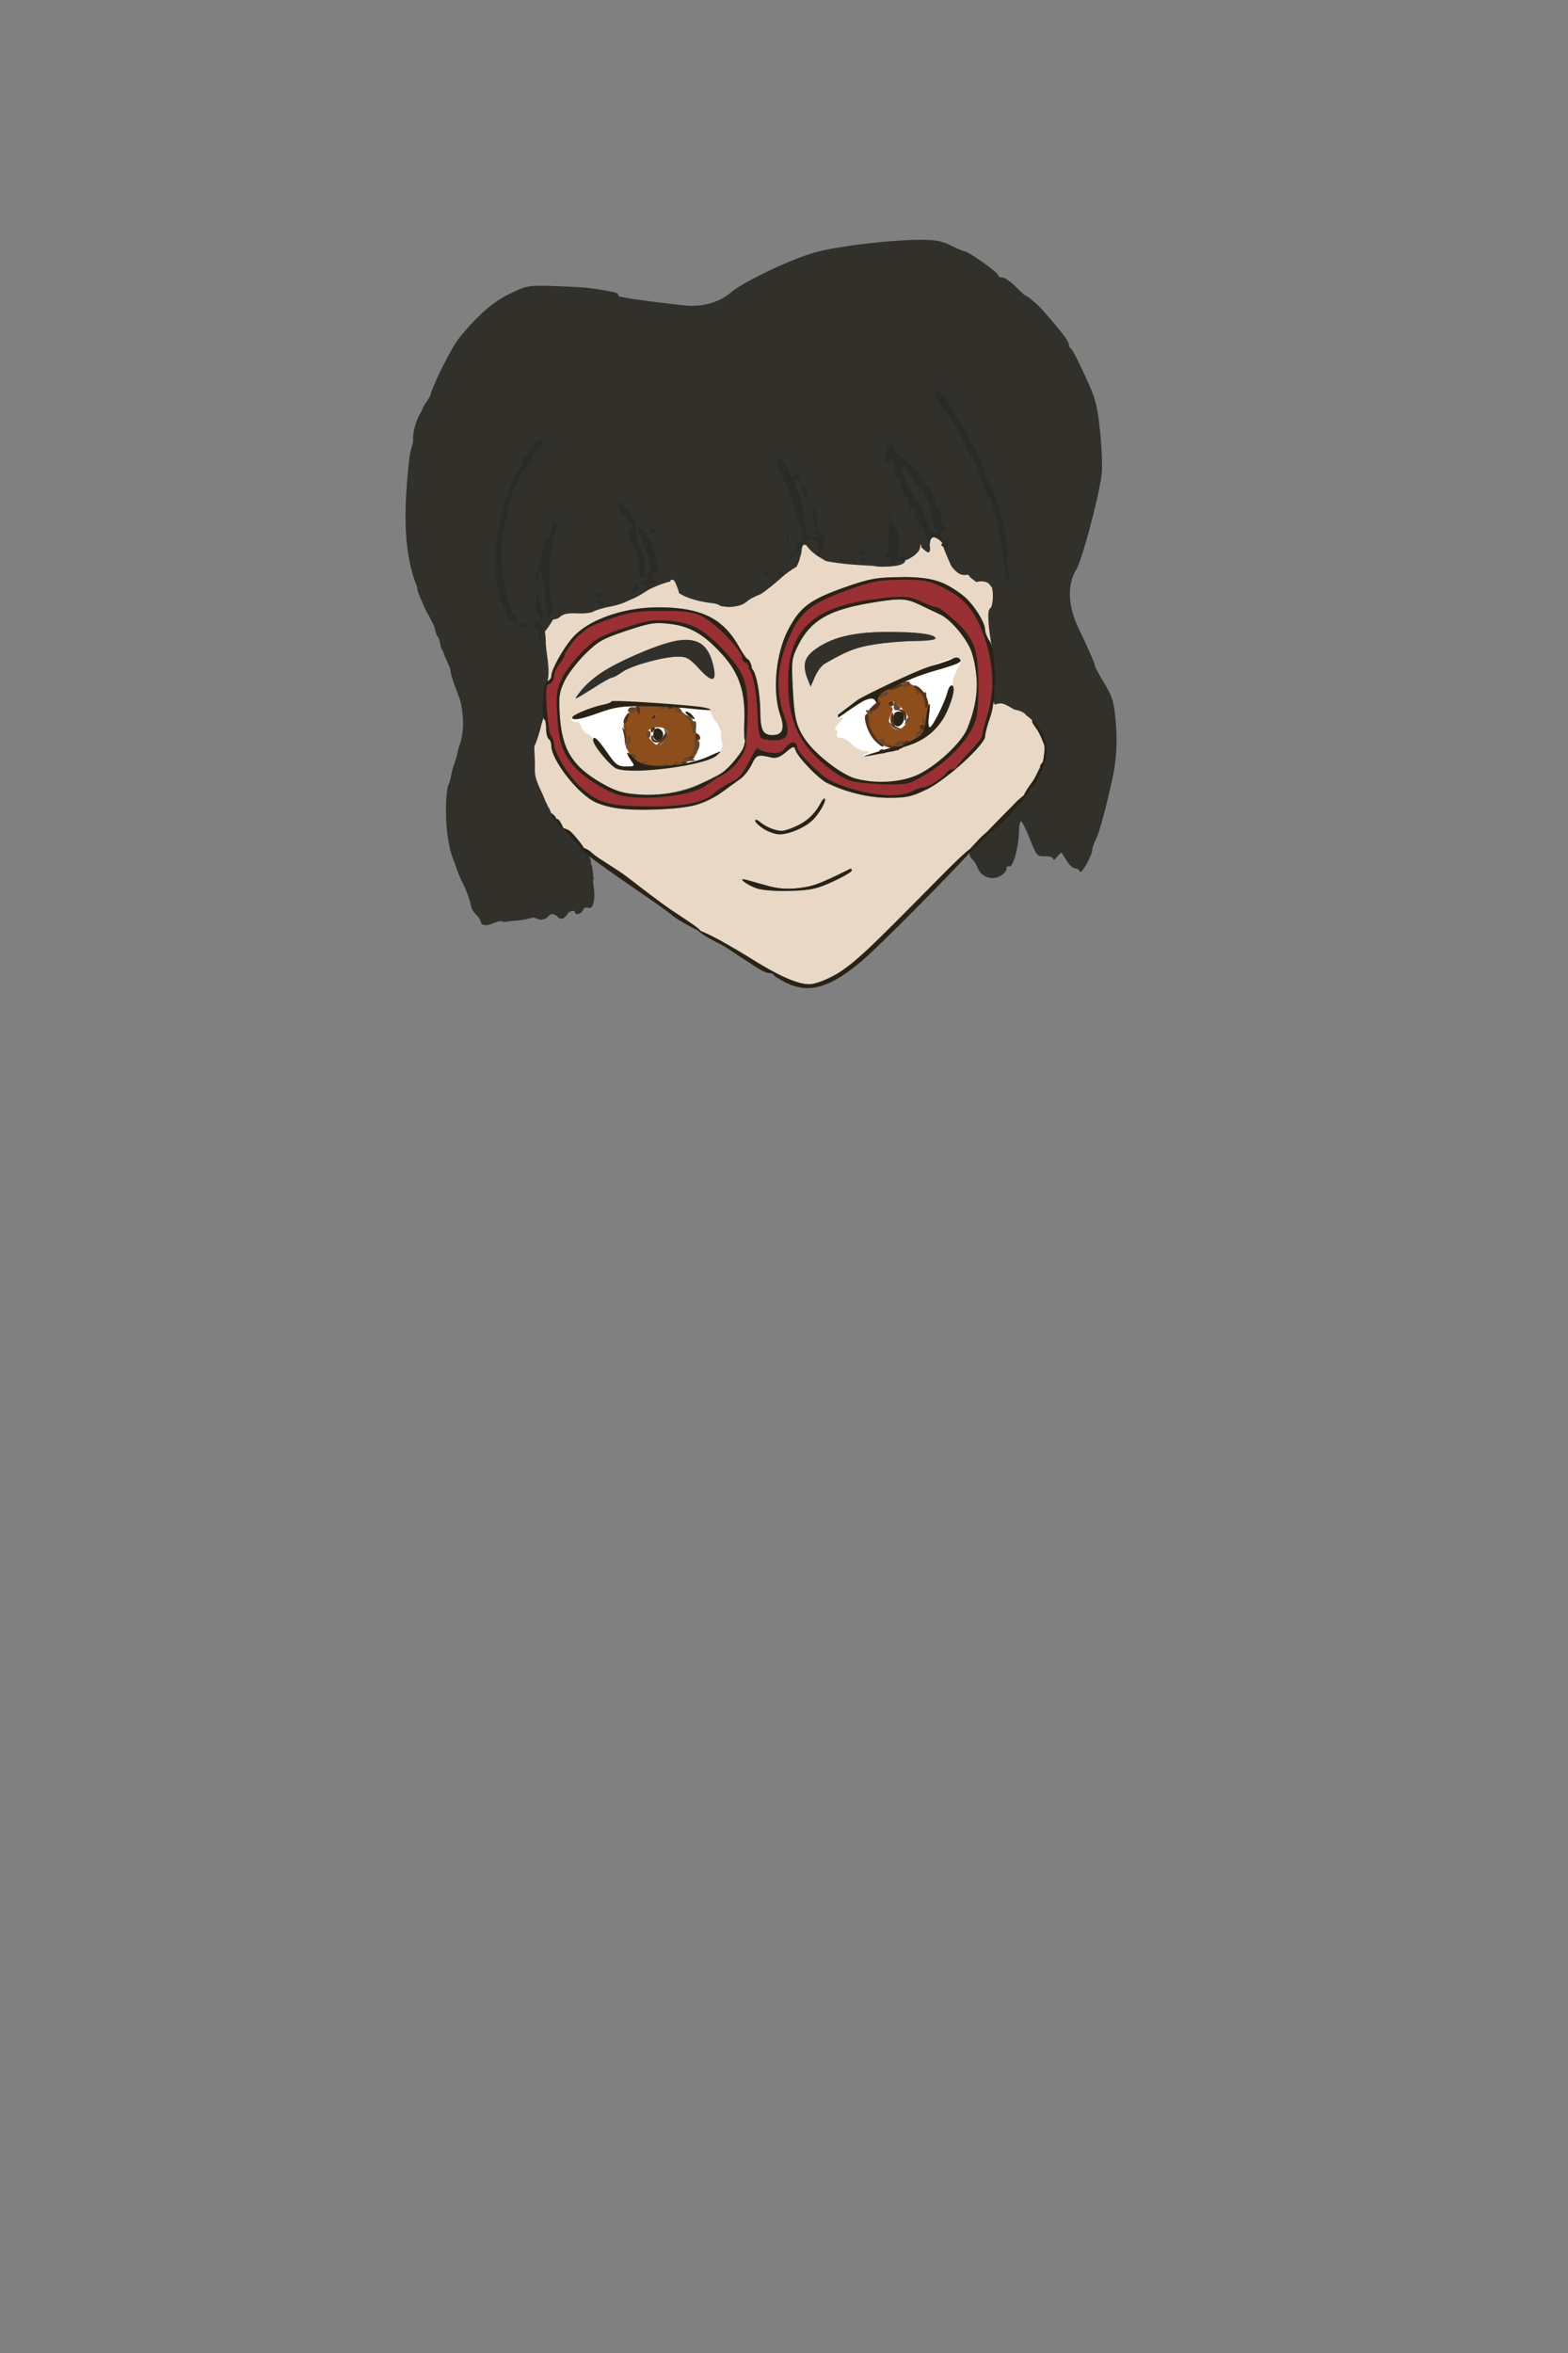 <?xml version="1.0" encoding="UTF-8" standalone="no"?>
<!-- Created with Inkscape (http://www.inkscape.org/) -->

<svg
   version="1.1"
   id="svg59"
   width="192"
   height="288"
   viewBox="0 0 192 288"
   xmlns="http://www.w3.org/2000/svg"
   xmlns:svg="http://www.w3.org/2000/svg">
  <rect x="0" y="0" width="192" height="288" fill="#808080" stroke="none"/>
  <defs
     id="defs63" />
  <g
     id="g65">
    <g
       id="g177"
       transform="translate(5.427,3.891)">
      <path
         id="whites"
         style="fill:#ffffff;stroke:#1bff54;stroke-opacity:0"
         d="m 103.644,92.167 c 0.6,0.666 2.882,0.586 4.224,0.398 5.106,-1.792 7.877,-2.822 9.066,-7.12 1.116,-3.848 2.035,-4.443 0.575,-5.351 -3.585,0.968 -9.2,3.42 -11.985,5.042 -2.397,1.844 -3.271,1.98 -3.383,3.029 -1.05,2.042 -0.288,3.803 1.504,4.002 z M 69.789,89.204 c 3.18,2.699 3.53,4.332 6.722,5.351 4.755,-0.19 8.826,-0.011 12.737,-2.477 0.397,-2.277 -1.899,-6.624 -4.909,-5.971 -7.289,-1.036 -10.206,-0.501 -14.02,1.061 -1.062,0.73 -0.662,1.116 -0.531,2.034 z"
         transform="translate(-5.427,-3.891)" />
      <path
         style="display:inline;fill:#e9d8c5;stroke-width:0.32"
         d="m 91.556,116.133 c -0.948,-0.332 -2.526,-0.796 -3.155,-1.282 -0.63,-0.487 -1.726,-1.119 -2.436,-1.489 -0.71,-0.37 -1.935,-1.463 -3.073,-2.092 -1.137,-0.629 -2.181,-1.073 -2.32,-0.988 -0.139,0.086 -0.252,0.019 -0.252,-0.147 0,-0.167 -0.9,-0.887 -2,-1.602 -5.022,-3.261 -15.651,-10.097 -17.017,-12.236 -1.156,-1.811 -1.64,-5.417 -1.628,-6.411 0.005,-0.389 0.002,-1.749 0.222,-2.493 l 1.177,-3.963 1.504,3.73 c 1.35,3.349 2.852,6.204 5.213,7.267 1.253,0.564 2.174,0.677 5.809,0.715 5.036,0.052 7.097,-0.402 9.36,-2.06 0.812,-0.595 1.833,-1.331 2.268,-1.635 0.435,-0.304 1.057,-1.096 1.382,-1.76 0.588,-1.204 0.743,-1.261 2.374,-0.871 0.61,0.146 1.081,-0.02 1.816,-0.638 0.897,-0.755 1.01,-0.78 1.177,-0.267 0.289,0.887 2.799,3.504 3.863,4.028 2.346,1.155 5.116,1.82 7.58,1.82 2.184,0 2.794,-0.136 4.652,-1.04 2.337,-1.137 7.128,-5.47 7.128,-6.447 0,-0.304 0.233,-1.264 0.517,-2.133 0.442,-1.352 0.223,-2.692 1.308,-2.738 0.993,-0.042 4.136,1.876 3.848,2.342 1.142,0.623 3.167,2.631 3.293,4.255 6.4e-4,0.754 -1.564,2.36 -1.823,2.981 -0.671,1.606 -3.13,3.883 -4.444,4.736 -0.616,0.4 -1.689,2.342 -3.246,3.32 -1.54,0.967 -3.342,3.022 -4.38,3.995 -1.038,0.973 -4.062,3.948 -6.72,6.611 -3.689,3.696 -5.287,5.067 -6.753,5.794 -2.641,1.309 -3.262,1.392 -5.244,0.697 z m 5.036,-12.134 c 1.258,-0.58 2.288,-1.189 2.288,-1.354 0,-0.165 -0.108,-0.246 -0.24,-0.18 -3.718,1.847 -4.552,2.157 -6.319,2.346 -1.905,0.204 -2.463,0.115 -6.321,-1.011 -0.308,-0.09 -0.182,-0.087 -0.182,0.091 0,0.693 2.626,1.364 5.574,1.263 2.494,-0.086 3.241,-0.251 5.2,-1.154 z m -3.915,-6.559 c 1.128,-0.562 1.568,-1.231 2.083,-2.147 0.402,-0.716 0.909,-1.331 0.818,-1.423 -0.091,-0.091 -0.34,0.17 -0.552,0.581 -0.597,1.157 -1.642,2.186 -2.701,2.663 -1.939,0.872 -2.487,1.073 -3.966,0.246 -1.644,-0.919 -1.738,-0.936 -0.176,0.065 1.376,0.881 2.548,0.985 4.494,0.015 z M 70.846,93.137 c -1.556,-0.372 -4.454,-2.159 -5.581,-3.443 -1.456,-1.659 -1.96,-3.081 -2.148,-6.064 -0.143,-2.277 -0.069,-2.807 0.579,-4.16 0.409,-0.853 1.548,-2.343 2.531,-3.312 1.588,-1.565 2.15,-1.882 5.031,-2.845 2.874,-0.96 3.471,-1.057 5.254,-0.856 2.537,0.287 4.257,1.277 6.475,3.728 2.461,2.719 3.81,6.042 3.136,10.958 -0.258,1.885 -1.893,2.989 -4.983,4.515 -3.304,1.632 -7.265,2.201 -10.294,1.477 z m 8.686,-3.724 c 2.122,-0.672 3.257,-1.162 3.248,-1.301 0.27,-0.762 0.394,-0.853 0.105,-1.333 0,-0.362 -0.061,-0.533 -0.004,-0.699 0.007,-0.441 -0.062,-0.617 -0.32,-1.089 0,-0.268 -0.521,-0.655 -0.72,-1.159 -0.136,-0.344 -0.103,-0.18 -0.16,-0.458 -0.061,-0.297 -0.515,-0.256 -0.723,-0.435 -0.222,-0.192 -8.615,-0.544 -10.626,-0.824 -0.79,-0.11 -1.77,0.561 -2.65,0.847 -0.88,0.285 -1.873,0.575 -2.095,0.616 -1.25,0.23 -1.461,0.899 -0.207,0.907 0.448,0.388 0.283,0.771 0.606,0.932 0.386,0.445 -0.02,0.292 0.388,0.449 0.279,0.107 0.88,0.461 0.88,0.826 0,0.695 0.214,0.543 1.899,2.353 l 1.083,1.095 3.453,0.065 c 3.092,0.058 4.26,-0.288 5.844,-0.79 z M 67.239,80.32 c 1.089,-0.704 2.116,-1.28 2.281,-1.28 0.166,0 0.729,-0.305 1.253,-0.678 1.117,-0.795 5.006,-1.869 6.798,-1.877 1.085,-0.005 1.435,0.195 2.636,1.503 1.589,1.73 2.164,1.609 1.719,-0.364 C 81.315,74.916 79.747,73.961 76.96,74.601 c -2.167,0.497 -7.374,2.81 -9.018,4.005 -1.262,0.918 -2.793,2.735 -2.407,2.735 0.098,0 0.615,-0.317 1.704,-1.021 z M 99.317,91.398 c -1.684,-0.456 -4.887,-2.933 -6.118,-4.732 -1.151,-1.681 -1.387,-2.699 -1.576,-6.778 -0.135,-2.926 -0.085,-3.272 0.7,-4.824 1.521,-3.007 3.721,-4.295 8.798,-5.153 3.658,-0.618 4.396,-0.591 6.08,0.226 0.792,0.384 1.928,0.925 2.524,1.201 1.337,0.619 3.414,3.165 3.882,4.757 1.399,4.757 0.602,9.356 -2.792,12.558 -3.282,3.097 -7.35,3.869 -11.498,2.746 z m 3.833,-3.444 c 3.982,-0.802 5.642,-2.117 7.021,-4.848 1.376,-1.53 0.754,-3.007 1.217,-4.182 0.337,-0.74 0.328,-0.755 0.613,-1.257 0.282,-0.497 0.249,-0.619 -0.301,-0.959 -0.593,-0.367 -4.718,1.59 -8.338,3.449 -2.581,1.325 -7.472,4.35 -5.929,3.851 0.563,-0.182 0.548,-0.114 -0.136,0.613 -0.423,0.45 -0.604,0.818 -0.403,0.818 0.201,0 0.283,0.216 0.182,0.48 -0.125,0.325 0.016,0.48 0.434,0.48 0.34,0 0.957,0.36 1.37,0.8 0.413,0.44 1.122,0.81 1.576,0.822 0.748,0.02 0.765,0.048 0.184,0.298 -0.571,0.245 -0.546,0.277 0.224,0.298 0.475,0.012 1.352,-0.475 2.285,-0.663 z M 95.557,77.349 c 2.744,-1.578 3.787,-1.984 6.043,-2.355 1.408,-0.231 3.676,-0.424 5.04,-0.427 1.364,-0.004 2.48,-0.144 2.48,-0.312 0,-0.521 -2.245,-0.815 -6.08,-0.796 -4.11,0.02 -6.778,0.702 -8.807,2.249 -1.208,0.921 -1.414,1.892 -0.756,3.552 L 93.834,80.16 94.357,78.949 c 0.288,-0.666 0.828,-1.386 1.2,-1.6 z M 88.064,85.696 c -0.219,-0.219 -0.384,-1.268 -0.384,-2.443 0,-2.487 -0.955,-5.694 -1.753,-6.373 -0.104,-0.088 -0.458,-0.922 -0.941,-1.755 -1.83,-3.151 -4.218,-4.445 -8.6,-4.659 -3.456,-0.169 -6.014,0.333 -9.12,1.788 -2.236,1.048 -4.143,4.042 -4.988,6.819 -0.162,0.534 -1.309,1.15 -1.284,-2.113 0.011,-1.408 0.006,-3.111 -0.103,-3.771 -0.188,-1.139 0.212,-1.487 1.031,-1.487 0.475,0 1.223,-0.308 1.608,-0.516 0.384,-0.208 1.775,-0.019 3.035,-0.357 2.713,-0.728 3.822,-0.551 4.653,-1.47 0.329,-0.364 1.425,-0.857 2.085,-1.194 1.54,-0.763 0.634,-0.283 2.227,-0.977 0.471,0 1.912,-1.393 2.107,0.723 0.112,1.218 8.081,1.533 8.321,1.231 1.282,-1.609 6.143,-4.335 6.143,-5.381 0,-0.416 0.58,-1.065 0.729,-1.065 0.37,0 2.235,0.621 2.235,1.042 0,0.449 1.608,1.126 5.746,1.313 3.429,0.154 3.25,0.159 5.245,-1.049 0.848,-0.513 0.65,-1.757 1.143,-1.509 0.497,0.162 0.871,0.323 0.822,-0.102 0,-1.339 2.293,-0.541 2.701,1.147 0.24,0.994 0.32,1.495 0.584,1.633 1.744,0.91 3.523,2.016 4.081,2.016 0.536,0 0.774,0.856 0.774,1.734 0,0.594 0.404,1.55 0.169,1.745 -0.322,0.267 0.013,1.643 0.2,3.027 0.263,1.937 -1.211,1.64 -1.538,0.082 -0.57,-2.721 -2.136,-4.788 -5.161,-6.178 -1.297,-0.596 -1.994,-0.696 -4.814,-0.68 -2.928,0.017 -3.808,-0.019 -6.457,0.891 -4.772,1.638 -5.995,2.523 -7.496,5.425 -1.511,2.922 -1.932,7.521 -0.952,10.398 0.408,1.197 0.627,1.755 0.315,2.131 C 89.955,86.332 88.593,86.225 88.064,85.696 Z"
         id="skin" />
      <path
         style="display:inline;fill:#9a3034;stroke-width:0.32"
         d="M 70.72,94.736 C 68.552,94.451 66.962,93.904 65.481,92.536 64.199,91.352 62.262,88.08 62.262,87.145 c 0,-0.339 -0.026,-0.631 -0.211,-0.817 -0.186,-0.186 -0.705,-1.727 -0.79,-3.23 -0.123,-2.181 -0.032,-2.865 0.36,-3.258 0.271,-0.271 0.526,-0.645 0.526,-0.901 0,-0.257 0.715,-1.566 1.463,-2.797 1.555,-2.56 2.854,-3.546 6.217,-4.662 3.011,-0.999 8.803,-1.095 10.694,-0.159 1.789,0.886 4.918,4.386 4.918,5.35 0,0.209 0.477,0.456 0.753,0.561 0.571,0.57 0.661,1.612 0.807,2.274 0.374,0.734 0.499,1.968 0.544,3.898 0.073,3.121 -0.017,3.109 1.822,3.117 1.751,0.007 1.795,-0.594 0.95,-2.854 -1.337,-3.573 -0.203,-8.803 2.271,-12.047 2.191,-2.872 11.985,-5.896 15.196,-4.554 1.94,0.458 3.817,1.478 5.126,2.727 1.824,2.399 2.995,6.216 3.275,8.955 0.176,2.016 -0.08,2.807 -0.689,4.792 -0.402,1.31 -0.701,2.497 -0.666,2.638 0.035,0.141 -0.622,0.98 -1.462,1.864 -0.839,0.884 -1.574,1.74 -1.632,1.903 -0.059,0.163 -0.304,0.296 -0.544,0.296 -0.241,0 -0.553,0.18 -0.693,0.4 -0.422,0.66 -2.269,1.961 -2.883,1.964 -0.315,9.6e-4 -0.791,0.233 -1.295,0.496 -2.905,1.515 -10.38,-0.147 -12.981,-3.577 -0.658,-0.867 -1.383,-1.751 -1.383,-1.98 0,-0.755 -0.364,-0.601 -1.116,0.202 -0.616,0.657 -1.156,0.62 -2.135,0.461 -0.647,-0.105 -1.23,-0.349 -1.294,-0.541 -0.064,-0.193 -0.425,0.276 -0.803,1.042 -0.852,1.729 -1.504,2.627 -2.126,2.927 -0.988,0.476 -1.772,1.242 -2.347,1.762 -1.459,1.32 -7.162,1.897 -11.413,1.34 z m 7.661,-1.659 c 2.039,-0.528 3.362,-0.988 3.003,-1.346 0.86,-0.25 1.269,-0.708 1.997,-1.254 0.466,-0.418 1.117,-1.02 1.394,-1.333 1.412,-1.592 1.213,-3.963 1.111,-7.325 C 85.658,80.183 84.894,77.714 83.978,76.851 83.504,76.393 80.985,73.761 79.783,73.144 c -0.76,-0.39 -2.111,-0.846 -3.411,-0.94 -1.879,-0.135 -2.636,-0.145 -5.355,0.763 -3.83,1.279 -5.796,3.115 -7.287,6.057 -0.796,1.571 -0.822,2.141 -0.806,4.015 0.024,2.793 0.446,5.122 1.897,6.817 1.194,1.395 4.139,3.106 5.775,3.497 1.769,0.422 5.788,0.241 7.786,-0.277 z M 107.068,90.982 c 1.782,-0.798 4.255,-2.579 5.359,-4.129 0.891,-1.252 1.845,-4.895 1.845,-6.152 0,-1.331 -0.525,-5.284 -0.995,-6.178 -1.076,-2.047 -2.746,-3.353 -5.689,-4.543 -1.578,-0.638 -2.005,-0.735 -3.975,-0.575 -4.992,0.404 -9.611,1.809 -11.522,5.756 -0.521,1.076 -0.793,2.047 -0.82,4.163 -0.06,4.667 1.076,7.54 4.25,10.223 2.403,2.03 3.536,2.364 7.447,2.436 2.144,0.039 2.724,-0.384 4.101,-1 z"
         id="glasses" />
      <path
         style="display:inline;fill:#8d4e1c;stroke-width:0.32"
         d="m 73.399,89.952 c -1.037,-0.297 -1.677,-1.509 -2.115,-2.241 -0.262,-0.438 0.104,-1.22 -0.048,-1.441 -0.266,-0.384 -0.346,-1.241 -0.282,-1.641 0.06,-0.378 0.433,-0.694 0.325,-0.87 -0.178,-0.288 0.517,-0.126 0.559,-0.771 0.017,-0.266 0.687,-0.312 0.687,-0.488 0,-0.491 3.765,-0.266 4.771,0.254 1.287,0.666 2.382,1.683 2.613,3.52 0.2,1.588 0.216,2.154 -0.783,2.865 -1.031,0.734 -4.335,1.21 -5.726,0.812 z m 2.559,-3.186 C 76.691,85.956 76.309,85.12 75.205,85.12 c -1.321,0 -1.744,0.69 -0.947,1.546 0.789,0.847 1.012,0.86 1.7,0.1 z M 74.88,83.84 c 0,-0.176 -0.064,-0.32 -0.141,-0.32 -0.078,0 -0.23,0.144 -0.339,0.32 -0.109,0.176 -0.045,0.32 0.141,0.32 0.186,0 0.339,-0.144 0.339,-0.32 z m 29.166,3.871 c -0.221,-0.204 -1.027,-0.255 -1.287,-0.308 -1.292,-0.267 -2.948,-3.521 -1.825,-4.122 0.374,-0.2 1.03,-0.578 1.03,-1.04 0,-0.488 -0.092,-1.282 0.205,-1.282 0.264,0 0.526,-0.266 0.526,-0.423 0,-0.157 0.576,-0.395 1,-0.502 0.424,-0.106 1.21,-0.405 1.481,-0.509 0.729,-0.28 3.136,2.021 3.126,3.09 -0.005,0.478 0.006,2.135 -0.299,2.813 -0.444,0.987 -1.018,1.302 -2.238,1.765 -1.163,0.441 -1.412,0.8 -1.719,0.517 z m 1.37,-2.884 c 0.415,-0.459 0.474,-0.761 0.234,-1.2 C 105.259,82.913 104.11,81.92 103.676,81.92 c -0.427,0 -0.404,0.558 0.029,0.702 0.241,0.08 0.227,0.377 -0.047,0.977 -0.313,0.687 -0.31,0.962 0.013,1.351 0.543,0.654 1.073,0.617 1.744,-0.124 z"
         id="eye1" />
      <path
         style="display:inline;fill:#65482e;stroke-width:0.32"
         d="m 75.78,89.701 c 0.231,-0.092 0.507,-0.081 0.613,0.025 0.106,0.106 -0.083,0.182 -0.42,0.168 C 75.601,89.879 75.525,89.804 75.78,89.701 Z m 1.255,-0.141 c 0.217,-0.219 0.475,-0.317 0.574,-0.218 0.099,0.099 -0.079,0.277 -0.395,0.398 -0.456,0.174 -0.493,0.137 -0.179,-0.179 z M 73.22,89.381 c 0.231,-0.092 0.507,-0.081 0.613,0.025 0.106,0.106 -0.083,0.182 -0.42,0.168 C 73.041,89.559 72.965,89.484 73.22,89.381 Z m 5.001,-0.391 c 0.099,-0.159 0.467,-0.215 0.819,-0.123 0.88,0.23 0.801,0.413 -0.179,0.413 -0.45,0 -0.738,-0.13 -0.64,-0.29 z m -6.538,-0.482 c 0.208,-0.208 0.442,-0.191 0.684,0.052 0.277,0.277 0.199,0.355 -0.316,0.316 -0.45,-0.034 -0.576,-0.159 -0.368,-0.368 z m 7.675,-0.346 c 0.218,-0.263 0.324,-0.756 0.235,-1.096 -0.114,-0.437 -0.03,-0.567 0.288,-0.445 0.512,0.196 0.461,1.026 -0.099,1.62 -0.534,0.567 -0.903,0.499 -0.424,-0.078 z m 22.885,-0.167 c 0.111,-0.179 0.335,-0.242 0.499,-0.141 0.444,0.274 0.361,0.466 -0.201,0.466 -0.274,0 -0.408,-0.146 -0.298,-0.325 z M 71.36,86.701 c 0,-0.362 0.138,-0.574 0.306,-0.47 0.168,0.104 0.225,0.401 0.126,0.659 C 71.538,87.552 71.36,87.474 71.36,86.701 Z m 4.102,0.152 c 0.516,-0.362 0.67,-0.706 0.536,-1.2 -0.17,-0.627 -0.154,-0.638 0.176,-0.11 0.289,0.462 0.248,0.711 -0.194,1.2 C 75.672,87.082 75.267,87.36 75.079,87.36 c -0.188,0 -0.016,-0.228 0.383,-0.507 z m 26.983,0.081 c -0.267,-0.322 -0.241,-0.427 0.107,-0.427 0.253,0 0.393,0.109 0.311,0.242 -0.082,0.133 0.104,0.309 0.414,0.39 0.472,0.123 0.479,0.153 0.043,0.184 -0.286,0.02 -0.68,-0.155 -0.875,-0.39 z M 104.32,87.04 c 0.627,-0.405 1.05,-0.405 0.8,0 -0.109,0.176 -0.441,0.318 -0.739,0.315 -0.466,-0.004 -0.475,-0.048 -0.061,-0.315 z M 73.774,86.102 c -0.101,-0.164 -0.038,-0.388 0.141,-0.499 0.179,-0.111 0.325,0.023 0.325,0.298 0,0.562 -0.192,0.645 -0.466,0.201 z m 32.973,-0.137 c 0.111,-0.289 0.426,-0.525 0.701,-0.525 0.275,0 0.439,0.041 0.366,0.091 -0.073,0.05 -0.389,0.286 -0.701,0.525 -0.494,0.378 -0.541,0.367 -0.366,-0.091 z M 79.36,85.439 c 0,-0.411 -0.244,-1.018 -0.542,-1.347 -0.509,-0.563 -0.509,-0.586 0,-0.391 0.298,0.114 0.542,0.345 0.542,0.513 0,0.168 0.112,0.235 0.249,0.15 0.302,-0.187 0.271,1.303 -0.034,1.607 C 79.457,86.09 79.36,85.85 79.36,85.439 Z m -8.295,-0.185 c 0.015,-0.373 0.091,-0.449 0.193,-0.193 0.092,0.231 0.081,0.507 -0.025,0.613 -0.106,0.106 -0.182,-0.083 -0.168,-0.42 z M 103.639,84.88 c -0.382,-0.487 -0.376,-0.513 0.041,-0.203 0.264,0.196 0.696,0.437 0.96,0.535 0.402,0.149 0.395,0.182 -0.041,0.203 -0.286,0.014 -0.718,-0.227 -0.96,-0.535 z m -2.789,-0.4 c 0,-0.44 0.073,-0.62 0.161,-0.4 0.089,0.22 0.089,0.58 0,0.8 -0.089,0.22 -0.161,0.04 -0.161,-0.4 z m 4.61,-0.094 c 0.12,-0.316 0.299,-0.493 0.398,-0.395 0.099,0.099 2e-4,0.357 -0.218,0.574 -0.316,0.314 -0.353,0.277 -0.179,-0.179 z m 2.085,-0.093 c 0.015,-0.373 0.091,-0.449 0.193,-0.193 0.092,0.231 0.081,0.507 -0.025,0.613 -0.106,0.106 -0.182,-0.083 -0.168,-0.42 z m -36.02,-1.085 c -0.259,-0.418 0.478,-0.773 0.844,-0.407 0.205,0.205 0.143,0.379 -0.178,0.502 -0.27,0.104 -0.57,0.061 -0.667,-0.095 z M 77.44,83.2 c -0.254,-0.157 -0.355,-0.391 -0.225,-0.521 0.13,-0.13 0.404,-0.068 0.609,0.137 0.483,0.483 0.214,0.753 -0.384,0.384 z m 23.202,0.004 c -0.112,-0.181 0.016,-0.235 0.301,-0.126 0.554,0.213 0.656,0.442 0.196,0.442 -0.166,0 -0.389,-0.142 -0.497,-0.316 z M 104,82.497 c 0,-0.376 0.108,-0.553 0.24,-0.394 0.132,0.159 0.36,0.379 0.507,0.489 0.147,0.11 0.039,0.287 -0.24,0.394 C 104.142,83.125 104,82.989 104,82.497 Z m -28.54,0.165 c 0.231,-0.092 0.507,-0.081 0.613,0.025 0.106,0.106 -0.083,0.182 -0.42,0.168 C 75.281,82.839 75.205,82.764 75.46,82.661 Z m 32.146,-1.359 c 0.026,-0.34 0.154,-0.551 0.286,-0.47 0.132,0.081 0.158,0.359 0.059,0.618 -0.25,0.651 -0.401,0.587 -0.345,-0.148 z M 102.08,81.421 c 0,-0.065 0.288,-0.273 0.64,-0.461 0.354,-0.189 0.64,-0.211 0.64,-0.049 0,0.162 -0.288,0.369 -0.64,0.461 -0.352,0.092 -0.64,0.114 -0.64,0.049 z m 4.688,-0.611 c -0.099,-0.258 -0.072,-0.536 0.059,-0.618 0.132,-0.081 0.261,0.13 0.286,0.47 0.055,0.735 -0.096,0.8 -0.345,0.148 z M 104.96,80.131 c 0,-0.029 0.199,-0.218 0.443,-0.42 0.337,-0.28 0.481,-0.267 0.604,0.052 0.098,0.255 -0.076,0.42 -0.443,0.42 -0.332,0 -0.604,-0.024 -0.604,-0.052 z"
         id="eye3" />
      <path
         style="display:inline;fill:#55311e;stroke-width:0.32"
         d="m 78.02,89.381 c 0.231,-0.092 0.507,-0.081 0.613,0.025 0.106,0.106 -0.083,0.182 -0.42,0.168 C 77.841,89.559 77.765,89.484 78.02,89.381 Z m 0.96,-0.64 c 0.231,-0.092 0.507,-0.081 0.613,0.025 0.106,0.106 -0.083,0.182 -0.42,0.168 C 78.801,88.919 78.725,88.844 78.98,88.741 Z m 24.7,-1.061 -0.8,-0.256 0.88,-0.032 c 0.484,-0.018 0.88,0.112 0.88,0.288 0,0.176 -0.036,0.306 -0.08,0.288 -0.044,-0.018 -0.44,-0.147 -0.88,-0.288 z m -2.032,-0.964 C 100.75,85.764 100.104,83.52 100.728,83.52 c 0.183,0 0.258,0.281 0.169,0.624 -0.152,0.582 0.875,2.438 1.638,2.959 0.179,0.122 0.252,0.296 0.162,0.387 -0.09,0.09 -0.563,-0.258 -1.049,-0.774 z m -30.564,0.11 c -0.024,-0.382 -0.126,-0.958 -0.228,-1.28 -0.174,-0.555 -0.165,-0.556 0.181,-0.017 0.201,0.313 0.303,0.889 0.228,1.28 -0.137,0.71 -0.138,0.71 -0.181,0.017 z m 34.111,0.174 c 0.217,-0.219 0.475,-0.317 0.574,-0.218 0.099,0.099 -0.079,0.277 -0.395,0.398 -0.456,0.174 -0.493,0.137 -0.179,-0.179 z M 74.387,86.699 c -0.116,-0.188 -0.125,-0.428 -0.019,-0.533 0.106,-0.106 0.192,-0.024 0.192,0.181 0,0.574 0.888,0.442 1.254,-0.187 0.179,-0.308 0.331,-0.409 0.336,-0.224 0.025,0.852 -1.343,1.444 -1.763,0.763 z M 79.68,86.221 c 0,-0.274 0.144,-0.41 0.32,-0.301 0.176,0.109 0.32,0.333 0.32,0.499 0,0.166 -0.144,0.301 -0.32,0.301 -0.176,0 -0.32,-0.224 -0.32,-0.499 z M 74.24,85.44 c 0,-0.176 0.152,-0.32 0.339,-0.32 0.186,0 0.25,0.144 0.141,0.32 -0.109,0.176 -0.261,0.32 -0.339,0.32 C 74.304,85.76 74.24,85.616 74.24,85.44 Z m 32.96,-0.32 c 0,-0.176 0.144,-0.32 0.32,-0.32 0.176,0 0.32,0.144 0.32,0.32 0,0.176 -0.144,0.32 -0.32,0.32 -0.176,0 -0.32,-0.144 -0.32,-0.32 z m -3.441,-0.4 c -0.176,-0.22 -0.215,-0.688 -0.087,-1.039 0.195,-0.537 0.257,-0.473 0.385,0.4 0.171,1.165 0.153,1.203 -0.298,0.639 z M 70.964,84.615 c -0.103,-0.166 0.016,-0.58 0.265,-0.92 0.485,-0.663 0.557,-0.399 0.164,0.603 -0.133,0.34 -0.326,0.483 -0.429,0.316 z m 34.342,-0.672 c -0.014,-0.383 -0.277,-0.762 -0.585,-0.843 -0.525,-0.137 -0.524,-0.149 0.01,-0.183 0.621,-0.04 1.028,0.658 0.765,1.312 -0.091,0.226 -0.176,0.097 -0.19,-0.286 z M 74.4,83.84 c 0.109,-0.176 0.261,-0.32 0.339,-0.32 0.078,0 0.141,0.144 0.141,0.32 0,0.176 -0.152,0.32 -0.339,0.32 -0.186,0 -0.25,-0.144 -0.141,-0.32 z m -1.876,-0.8 c -0.101,-0.264 -0.045,-0.48 0.126,-0.48 0.17,0 0.31,0.216 0.31,0.48 0,0.264 -0.057,0.48 -0.126,0.48 -0.069,0 -0.209,-0.216 -0.31,-0.48 z m 28.945,-0.56 c 0.424,-0.396 0.82,-0.607 0.881,-0.469 0.171,0.388 -0.611,1.189 -1.16,1.189 -0.359,0 -0.284,-0.194 0.279,-0.72 z M 76.42,82.661 c 0.231,-0.092 0.507,-0.081 0.613,0.025 0.106,0.106 -0.083,0.182 -0.42,0.168 C 76.241,82.839 76.165,82.764 76.42,82.661 Z m 31.425,-0.478 c -0.003,-0.54 -0.316,-1.102 -0.848,-1.52 C 106.533,80.298 106.307,80 106.494,80 c 0.87,0 2.081,1.894 1.649,2.577 -0.22,0.347 -0.294,0.249 -0.298,-0.394 z M 103.36,82.24 c 0,-0.176 0.144,-0.32 0.32,-0.32 0.176,0 0.32,0.144 0.32,0.32 0,0.176 -0.144,0.32 -0.32,0.32 -0.176,0 -0.32,-0.144 -0.32,-0.32 z m 0.115,-1.848 c 0.107,-0.174 0.568,-0.387 1.024,-0.475 0.978,-0.187 0.637,0.228 -0.46,0.56 -0.473,0.143 -0.686,0.111 -0.565,-0.086 z"
         id="eye2" />
      <path
         style="display:inline;fill:#31302b;stroke-width:0.32"
         d="m 53.513,109.134 c -0.295,-1.081 -0.864,-0.986 -1.217,-1.954 -0.309,-1.461 -0.998,-2.898 -1.296,-3.461 -0.418,-0.907 -0.615,-1.664 -0.985,-2.601 -0.328,-0.787 -0.414,-1.376 -0.584,-2.398 -0.385,-2.084 -0.312,-6.02 0.126,-6.72 0.3,-0.693 0.185,-1.237 0.768,-2.769 0.215,-0.519 0.334,-1.503 0.557,-2.031 0.224,-0.528 0.402,-1.721 0.397,-2.651 -0.058,-1.417 -0.141,-1.659 -0.291,-2.483 -0.22,-0.864 -1.166,-2.829 -1.306,-4.173 -0.705,-1.691 -0.424,-0.846 -0.891,-2.13 -0.405,-0.52 -0.269,-1.269 -0.597,-1.689 -0.351,-0.449 -0.265,-1.011 -0.595,-1.599 -0.762,-1.49 -2.025,-3.887 -1.948,-4.5 -1.917,-4.731 -1.511,-10.522 -0.994,-15.438 0.085,-1.132 0.486,-2.144 0.499,-2.374 -0.083,-1.329 0.461,-2.861 1.03,-3.716 0.264,-0.81 0.749,-1.248 1.061,-1.887 0.348,-1.411 2.602,-5.902 3.558,-7.091 2.186,-2.718 4.172,-4.447 6.242,-5.434 2.134,-1.017 2.219,-1.03 5.92,-0.892 3.407,0.127 4.349,0.229 6.753,0.731 0.417,0.087 0.658,0.258 0.535,0.381 -0.195,0.195 2.387,0.59 8.073,1.235 2.128,0.241 4.336,-0.357 5.683,-1.54 1.53,-1.344 7.642,-4.239 10.551,-4.999 2.868,-0.749 9.003,-1.473 12.64,-1.493 1.868,-0.01 2.715,0.146 3.82,0.705 0.781,0.394 1.539,0.717 1.684,0.717 0.44,0 4.096,2.595 4.096,2.908 0,0.161 0.23,0.292 0.512,0.292 0.282,0 1.016,0.504 1.632,1.12 0.616,0.616 1.176,1.12 1.244,1.12 0.203,0 1.46,1.071 2.065,1.76 2.272,2.586 3.187,3.778 3.187,4.153 0,0.239 0.118,0.482 0.262,0.541 0.144,0.059 0.923,1.547 1.73,3.307 1.312,2.859 1.51,3.6 1.856,6.953 0.213,2.064 0.287,4.44 0.164,5.28 -0.468,3.207 -2.406,10.403 -3.108,11.539 -1.113,1.802 -1.014,4.428 0.269,7.109 1.357,2.834 2.028,4.372 2.028,4.647 0,0.126 0.517,1.08 1.148,2.12 0.983,1.619 1.185,2.29 1.403,4.682 0.229,2.503 0.092,4.774 -0.427,7.112 -0.812,3.651 -1.603,6.555 -1.984,7.286 -0.251,0.48 -0.457,1.059 -0.458,1.286 -0.003,0.693 -1.374,3.135 -1.519,2.707 -0.075,-0.22 -0.337,-0.4 -0.582,-0.4 -0.245,0 -0.694,-0.396 -0.996,-0.88 -0.303,-0.484 -0.596,-0.941 -0.651,-1.017 -0.055,-0.075 -0.31,0.141 -0.567,0.48 -0.257,0.339 -0.471,0.451 -0.477,0.249 -0.006,-0.206 -0.449,-0.346 -1.011,-0.32 -0.95,0.045 -1.043,-0.061 -1.84,-2.108 -0.462,-1.185 -0.948,-2.157 -1.079,-2.16 -0.132,-0.003 -0.246,0.535 -0.254,1.195 -0.022,1.927 -0.728,4.476 -1.196,4.318 -0.226,-0.076 -0.369,0.042 -0.32,0.263 0.05,0.22 -0.293,0.623 -0.76,0.895 -1.06,0.616 -2.371,0.132 -2.816,-1.04 -0.162,-0.425 -0.44,-0.863 -0.62,-0.974 -0.179,-0.111 -0.442,-0.666 -0.332,-0.953 0.148,-0.386 0.288,-0.225 -0.048,-0.031 -0.25,0.144 -0.036,-0.187 0.475,-0.736 0.511,-0.549 1.035,-0.933 1.164,-0.853 0.129,0.08 0.837,-0.656 1.517,-1.467 2.044,-2.44 2.375,-2.719 2.161,-2.304 -0.136,0.263 -0.288,0.286 0.046,0.158 0.276,-0.106 0.533,-0.52 0.485,-0.808 -0.049,-0.302 0.363,-0.102 0.534,-0.294 0.332,-0.373 0.568,-1.053 1.086,-1.475 1.39,-2.16 2.267,-4.367 1.403,-6.571 -0.303,-0.462 -0.394,-0.767 -0.538,-0.678 -0.145,0.089 -0.058,-0.061 -0.185,-0.267 -0.406,-0.592 -0.219,-0.666 -1.15,-1.35 -0.42,-0.536 -1.117,-0.641 -1.491,-0.722 -1.323,-0.757 -1.413,-0.883 -2.356,-0.618 -0.208,0 -0.209,-0.731 -0.22,-2.251 -0.011,-1.364 0.121,-3.2 -0.045,-4.08 -0.586,-3.118 -0.716,-5.183 -0.342,-5.415 0.439,-0.272 0.485,-2.745 0.051,-2.745 -0.191,-0.497 -0.815,-0.708 -1.739,-0.501 -0.892,-0.672 -0.663,-0.483 -0.992,-0.893 -0.746,0.126 -1.135,-0.022 -1.736,-0.662 -0.426,-0.453 -0.466,-0.695 -0.519,-0.824 -0.676,-1.517 -0.955,-2.274 -1.011,-2.954 -0.062,-0.733 -0.274,-1.153 -0.451,-1.212 -0.177,-0.059 0.051,-0.859 0.051,-1.46 0,-0.601 -0.079,-0.996 -0.255,-0.996 -0.176,0 -0.417,-0.407 -0.417,-0.765 0,-0.717 -0.743,-1.967 -1.383,-2.369 -0.224,-0.141 -0.537,-0.5 -0.537,-0.659 0,-0.376 -1.04,-1.557 -2.141,-2.278 -0.476,-0.312 -1.075,-0.876 -1.075,-1.136 0,-0.26 0.124,-0.327 -0.14,-0.327 -0.355,0 -0.166,0.095 -0.149,1.101 0.016,0.988 -0.364,0.944 -0.184,0.484 0.239,-0.613 0.778,-0.431 1.154,0.27 0.213,0.399 0.287,1.12 0.184,1.445 -0.117,0.367 -0.18,0.353 0.124,0.47 0.269,0.103 0.781,0.778 0.781,1.123 0,0.345 0.102,0.6 0.366,0.864 0.264,0.264 0.482,1.065 0.485,1.561 0.004,0.701 -0.299,0.649 -0.058,0.277 0.265,-0.409 0.684,-0.267 0.688,0.214 0.005,0.525 0.531,1.823 0.932,2.188 0.308,0.928 1.041,3.01 0.333,2.914 -0.353,-0.213 -0.439,-0.347 -0.739,-0.591 -0.139,-0.533 -0.149,-0.533 -0.184,-0.004 -0.142,0.547 -0.387,0.64 -0.706,0.978 -2.279,1.622 -2.39,-0.141 -2.328,-1.399 0.082,-1.186 0.044,-1.561 -0.317,-1.838 -0.272,-0.208 -0.232,-1.045 -0.308,-1.661 -0.076,-0.616 0.206,0.138 0.209,1.696 0.004,1.901 0.087,2.815 -0.176,2.978 -0.29,0.179 -0.466,0.328 -0.077,0.478 0.29,0.111 0.47,0.104 0.36,0.281 -0.278,0.45 0.011,0.189 0.476,-0.276 0.299,-0.299 0.772,-0.688 1.083,-0.375 0.076,1.002 -0.111,1.145 -1.063,1.365 -0.66,0.103 -2.114,0.216 -2.935,0.015 -1.876,-0.089 -3.805,-0.201 -5.746,-0.581 -2.817,-1.56 -3.25,-2.552 -3.637,-7.843 -0.714,-2.118 -0.384,-2.541 0.055,-2.27 0.176,0.109 0.109,0.174 0.109,-0.112 0,-0.357 0.045,-0.252 -0.352,-0.126 C 91.443,54.572 90.957,54.267 90.622,53.412 90.379,52.795 90.251,52.16 90.02,52.16 c -0.541,0 -0.009,0.647 0.538,1.449 0.556,0.815 2.166,4.905 2.647,6.972 0.314,1.347 -0.463,1.518 -0.88,2.354 -0.274,0.549 -0.451,1.45 -0.712,1.666 -0.26,0.216 -0.003,-0.475 -0.003,-0.287 0,0.188 -0.542,0.831 -0.313,0.518 1.026,-0.712 1.679,-1.158 0.829,0.629 -0.864,0.524 -1.219,0.795 -1.749,1.25 -1.207,1.048 -1.5,1.3 -2.555,2.06 -0.38,0.173 -1.154,0.489 -1.578,0.792 -0.582,0.487 -0.695,0.524 -1.257,0.693 -1.401,0.279 -1.238,0.098 -2.072,0.065 -0.476,-0.264 -0.652,-0.343 -1.323,-0.404 -1.37,-0.173 -2.96,-0.58 -3.874,-1.221 0.009,-0.113 -0.189,-0.676 -0.439,-1.251 -0.25,-0.575 -0.637,-0.421 -0.644,-0.157 -0.717,0.149 -1.797,0.565 -2.636,1.001 -1.307,0.806 -1.204,0.797 -2.212,1.215 -2.066,1.03 -2.575,0.659 -4.485,1.41 -0.207,0.195 -1.11,0.316 -2.007,0.27 -1.121,-0.058 -1.781,0.067 -2.114,0.4 -0.267,0.267 -0.768,0.411 -1.114,0.32 -0.384,-0.1 -0.75,0.042 -0.939,0.366 -0.418,0.715 -0.416,0.17 0.002,-0.611 0.228,-0.427 0.034,-0.457 -0.195,-0.457 -0.182,0 -0.536,-0.292 -0.548,-0.688 -0.012,-0.396 0.36,-0.554 0.194,-0.906 -0.212,-0.448 -0.39,-0.671 -0.292,0.77 0.078,1.152 4.519,-1.378 0.76,3.351 -0.21,0.265 -1.132,-1.883 -1.099,-1.339 0.818,0.643 1.374,-0.369 1.45,2.201 -0.03,1.272 0.653,3.539 0.16,5.1 -0.204,0.245 -0.289,1.46 -0.301,2.769 -0.013,1.309 -0.219,1.759 -0.338,2.141 -0.256,1.057 -0.537,2.044 -0.928,2.896 0.019,0.933 0.087,1.614 0.087,2.408 -0.155,1.572 0.638,2.619 1.142,3.911 0.123,0.379 0.341,0.722 0.492,1.091 0.17,0.168 0.225,0.423 0.307,0.648 0.393,0.298 0.877,1.177 1.41,1.935 0.607,-0.169 1.219,0.991 1.307,1.104 0.095,0.255 0.341,0.313 0.446,0.501 0.592,0.5 1.217,1.205 1.597,1.625 0.206,-0.128 0.105,0.13 -0.031,0.35 0.273,0.39 0.14,0.549 0.168,0.659 0.311,0.827 0.171,0.865 0.362,2.085 -0.207,-0.044 -0.025,0.401 0.047,1.338 0.128,1.676 -0.342,2.303 -0.745,2.055 -0.145,-0.089 -0.495,-0.028 -0.596,0.235 -0.225,0.585 -1.043,0.781 -1.043,0.213 -0.227,-0.161 -0.623,0.078 -0.734,0.116 -0.458,0.703 -0.887,1.138 -1.464,0.442 -0.814,-0.576 -1.019,0.129 -1.202,0.236 -1.18,0.603 -1.138,-0.232 -1.995,0.03 -1.278,0.371 -1.913,0.259 -3.225,0.484 -0.752,-0.367 -1.504,0.366 -2.188,0.392 -0.359,-0.027 -0.639,-0.127 -0.623,-0.223 z m 60.835,-9.797 c 0.22,-0.352 0.486,-0.457 0.424,-0.457 -0.062,0 -0.374,0.288 -0.692,0.64 -0.319,0.352 -0.7,0.548 -0.539,0.548 0.161,0 0.587,-0.38 0.807,-0.732 z M 57.677,71.727 c 0,-0.264 -0.079,-0.35 -0.255,-0.35 -0.176,0 -0.434,-0.18 -0.435,-0.4 -9.6e-4,-0.22 -0.23,-0.864 -0.509,-1.392 -0.638,-1.208 -0.989,-6.565 -0.556,-8.753 0.504,-2.551 1.412,-4.631 1.718,-5.15 0.156,-0.264 -0.042,-0.849 0.115,-1.201 0.157,-0.352 0.686,-0.905 1.057,-1.328 0.371,-0.423 0.609,-1.07 0.609,-1.28 0,-0.21 0.418,-0.675 0.77,-0.993 0.761,-0.688 1.049,-0.585 0.387,-0.585 -0.264,0 -0.204,0.22 -0.204,0.371 0,0.15 -0.198,0.321 -0.638,0.796 -0.44,0.475 -0.849,0.976 -0.849,1.173 0,0.197 -0.219,0.634 -0.448,0.912 -0.583,0.709 -1.677,3.644 -2.312,6.105 -0.31,1.2 -0.874,3.303 -0.893,5.15 -0.027,2.7 0.621,3.507 1.26,4.992 0.822,1.913 0.518,2.057 0.953,2.057 0.154,0 0.232,0.141 0.232,-0.123 z m 4.007,-2.276 c -0.238,-1.012 0.084,-2.06 0.081,-2.805 -0.007,-1.775 0.34,-6.024 0.653,-6.024 0.135,0 -0.22,-0.173 0.013,-0.332 0.065,-0.044 -0.254,0.122 -0.254,1.012 0,0.411 0.058,0.954 -0.187,1.048 -0.259,0.099 -0.186,0.742 -0.319,1.728 -0.126,0.937 -1.081,1.534 -1.251,1.745 -0.04,0.265 0.976,-2.059 1.14,1.778 0.002,2.096 -0.213,3.399 0.345,3.399 0.296,-1.096 0.057,-0.357 -0.221,-1.548 z M 74.532,67.482 c 0.632,-0.22 -1.128,0.686 -1.227,0.428 -0.088,-0.231 1.045,-2.013 0.931,-2.685 -0.243,-1.432 -0.495,-3.635 -0.999,-3.947 -0.717,-0.443 -0.169,-0.102 0.641,1.611 0.971,2.053 0.587,3.176 -0.197,3.68 -0.43,0.276 -0.442,0.324 -0.051,0.206 0.28,-0.085 0.691,-0.042 0.914,0.096 0.259,0.16 0.101,0.25 -0.435,0.25 -0.906,0 -1.361,-0.391 -0.834,-0.717 0.526,-0.325 -0.015,-1.923 -0.729,-3.538 -0.366,-0.827 -0.405,-1.719 -0.304,-1.981 0.321,-0.837 -1.687,-3.318 -1.882,-2.896 -0.099,0.214 1.228,1.812 1.772,2.22 0.206,0.154 -0.113,0.364 -0.368,0.529 -0.315,0.204 0.107,0.515 0.422,1.392 0.218,0.607 0.109,1.168 0.274,1.286 0.164,0.118 2.096,2.085 2.112,3.023 0.026,1.461 -1.498,1.402 -1.16,1.402 0.051,0 0.556,-0.161 1.121,-0.358 z m 0.074,-0.887 c -0.267,-0.169 -0.311,-0.351 -0.114,-0.473 0.176,-0.109 0.403,0.017 0.504,0.28 0.212,0.553 0.192,0.562 -0.391,0.193 z m 43.411,0.086 c -0.116,-0.187 -0.266,-1.541 -0.333,-3.128 -0.092,-2.16 -0.521,-3.557 -1.272,-5.755 -0.552,-1.614 -1.017,-2.837 -1.172,-2.896 -0.155,-0.059 -0.282,-0.465 -0.282,-0.724 0,-1.42 -4.582,-9.844 -5.402,-9.875 -0.617,-0.024 0.019,0.826 1.077,2.082 0.644,0.765 1.653,2.394 2.241,3.66 0.589,1.266 1.23,2.309 1.405,2.418 0.175,0.108 0.254,0.727 0.254,1.156 0,0.43 -0.002,0.408 0.155,0.408 0.156,0 0.571,0.7 0.683,1.299 0.112,0.598 0.335,1.167 0.595,1.382 0.259,0.215 0.504,1.02 0.504,1.491 0,0.471 0.088,0.734 0.275,0.921 0.187,0.187 0.553,2.272 0.795,4.276 0.241,2.004 0.4,3.534 0.411,3.578 0.012,0.044 -0.037,0.226 0.15,0.226 0.258,-0.004 -0.381,-0.727 -0.082,-0.519 z M 65.754,80.589 c 1.326,-1.576 3.263,-2.841 6.566,-4.289 6.428,-2.817 8.743,-2.498 9.606,1.324 0.445,1.973 -0.13,2.094 -1.719,0.364 -1.201,-1.308 -1.551,-1.508 -2.636,-1.503 -1.792,0.008 -5.681,1.082 -6.798,1.877 C 70.249,78.735 69.686,79.04 69.52,79.04 c -0.166,0 -1.192,0.576 -2.281,1.28 -1.089,0.704 -2.06,1.28 -2.158,1.28 -0.098,0 0.205,-0.455 0.673,-1.011 z M 93.477,79.259 c -0.658,-1.66 -0.451,-2.631 0.756,-3.552 2.028,-1.547 4.697,-2.228 8.807,-2.249 3.835,-0.019 6.08,0.275 6.08,0.796 0,0.168 -1.116,0.308 -2.48,0.312 -1.364,0.004 -3.632,0.196 -5.04,0.427 -2.257,0.371 -3.299,0.777 -6.043,2.355 -0.372,0.214 -0.912,0.934 -1.2,1.6 L 93.834,80.16 Z M 46.709,70.8 c -1.23,-2.606 0.139,-0.351 0.546,0.772 -0.059,0.059 -0.305,-0.288 -0.546,-0.772 z m 45.236,-7.621 c 0.564,-1.289 2.849,-2.447 3.139,0.122 0.097,0.859 -0.582,0.571 -1.381,-0.152 -0.657,-0.594 -0.915,-0.478 -0.984,0.442 -0.026,0.343 -0.107,0.546 -0.191,0.736 -0.126,0.284 -2.867,4.072 -0.582,-1.149 z m 18.028,-0.991 c -0.117,-0.117 -0.209,-0.441 -0.204,-0.72 0.008,-0.416 0.07,-0.402 0.349,0.077 0.345,0.593 0.245,1.033 -0.146,0.643 z m -2.18,-2.338 c -0.327,-0.92 -0.968,-2.189 -1.365,-2.721 -0.397,-0.532 -0.971,-1.522 -1.335,-2.358 -0.536,-1.233 -0.509,-2.039 -0.134,-2.039 0.254,0 0.884,0.605 0.884,0.869 0,0.264 0.322,0.431 0.498,0.431 0.176,0 0.45,0.167 0.45,0.351 0,0.184 0.165,0.613 0.605,1.053 0.44,0.44 1.513,1.009 1.513,1.265 0,0.256 -0.94,0.579 -0.782,0.579 0.159,0 0.843,0.896 0.965,1.952 0.142,1.222 0.167,1.633 0.383,1.5 0.198,-0.123 0.309,0.495 0.175,0.712 -0.41,0.663 -1.255,0.104 -1.858,-1.595 z"
         id="hair1" />
      <path
         style="display:inline;fill:#2a2a26;stroke-width:0.32"
         d="m 60.604,73.805 c 0.112,-0.619 0.043,-0.855 -0.221,-0.754 -0.23,0.088 -0.404,-0.177 -0.433,-0.661 -0.031,-0.503 0.045,-0.656 0.2,-0.405 0.195,0.315 0.302,0.318 0.49,0.013 0.133,-0.214 0.069,-0.496 -0.141,-0.626 -0.234,-0.144 -0.337,-0.782 -0.266,-1.644 l 0.116,-1.408 0.266,1.36 c 0.146,0.748 0.408,1.36 0.582,1.36 0.174,0 0.08,0.36 -0.208,0.8 -0.288,0.44 -0.374,0.8 -0.191,0.8 0.334,0 0.202,1.506 -0.164,1.872 -0.106,0.106 -0.12,-0.212 -0.03,-0.707 z M 58.24,72.64 c 0,-0.176 0.136,-0.32 0.301,-0.32 0.166,0 0.39,0.144 0.499,0.32 0.109,0.176 -0.027,0.32 -0.301,0.32 C 58.464,72.96 58.24,72.816 58.24,72.64 Z m -1.204,-0.72 c -0.177,-0.22 -0.663,-1.192 -1.079,-2.16 -1.359,-3.16 -0.907,-9.067 1.077,-14.08 0.383,-0.968 0.883,-1.987 1.112,-2.265 C 58.373,53.137 58.56,52.748 58.56,52.551 c 0,-0.197 0.36,-0.747 0.8,-1.222 0.44,-0.475 0.8,-0.986 0.8,-1.136 0,-0.15 0.216,-0.273 0.48,-0.273 0.662,0 0.601,0.432 -0.16,1.12 -0.352,0.319 -0.64,0.751 -0.64,0.961 0,0.21 -0.303,0.727 -0.674,1.15 -0.371,0.423 -0.802,1.057 -0.959,1.409 -0.157,0.352 -0.413,0.856 -0.569,1.12 -0.306,0.519 -0.889,2.729 -1.394,5.28 -0.432,2.189 -0.114,7.432 0.524,8.64 0.279,0.528 0.508,1.14 0.509,1.36 9.6e-4,0.22 0.146,0.4 0.322,0.4 0.176,0 0.32,0.216 0.32,0.48 0,0.584 -0.445,0.624 -0.884,0.08 z m 4.486,-0.458 c -0.031,-0.32 -0.152,-1.698 -0.271,-3.062 -0.207,-2.392 -0.725,-3.409 -0.814,-1.6 -0.039,0.78 -0.06,0.797 -0.185,0.142 -0.078,-0.406 -0.002,-0.91 0.168,-1.12 0.17,-0.21 0.412,-1.149 0.538,-2.085 0.133,-0.987 0.417,-1.775 0.676,-1.874 C 61.879,61.769 62.08,61.355 62.08,60.945 c 0,-0.89 0.497,-1.299 0.756,-0.623 0.101,0.263 0.067,0.478 -0.075,0.478 -0.142,0 -0.447,1.212 -0.677,2.693 -0.379,2.435 -0.314,4.962 0.172,6.747 0.096,0.352 -0.018,0.902 -0.252,1.222 -0.412,0.562 -0.429,0.562 -0.482,0 z m 6.325,-1.534 C 67.594,69.624 67.57,69.44 67.782,69.44 c 0.387,0 0.838,0.607 0.616,0.829 -0.081,0.081 -0.329,-0.073 -0.551,-0.341 z m -0.453,-1.074 c -0.091,-0.147 0.045,-0.267 0.301,-0.267 0.256,0 0.466,0.12 0.466,0.267 0,0.147 -0.136,0.267 -0.301,0.267 -0.166,0 -0.375,-0.12 -0.466,-0.267 z M 72,68.378 c 0,-0.597 0.522,-0.988 0.774,-0.58 0.098,0.159 -0.036,0.467 -0.298,0.684 C 72.089,68.804 72,68.785 72,68.378 Z m 1.421,-0.688 c -0.543,-0.411 -0.553,-0.471 -0.08,-0.48 0.298,-0.006 0.618,-0.134 0.711,-0.285 0.093,-0.151 -0.15,-0.241 -0.541,-0.199 -0.646,0.069 -0.714,-0.07 -0.745,-1.518 -0.019,-0.877 -0.163,-1.687 -0.32,-1.801 -0.157,-0.114 -0.464,-0.704 -0.682,-1.311 -0.315,-0.877 -0.315,-1.156 0,-1.36 0.255,-0.165 0.282,-0.342 0.076,-0.497 -0.544,-0.408 -1.825,-2.361 -1.659,-2.528 0.532,-0.532 2.593,2.366 2.274,3.197 -0.099,0.258 0.135,1.201 0.519,2.095 0.417,0.969 0.642,2.019 0.556,2.6 -0.089,0.609 -0.013,0.932 0.203,0.861 0.671,-0.22 0.535,-1.803 -0.308,-3.584 -0.828,-1.749 -0.879,-2.373 -0.157,-1.927 0.947,0.585 2.385,5.387 1.561,5.212 -0.487,-0.103 -0.583,0.781 -0.121,1.11 0.191,0.136 0.086,0.237 -0.248,0.24 -0.318,0.003 -0.49,0.149 -0.381,0.325 0.276,0.447 0.067,0.399 -0.659,-0.15 z M 117.739,67.12 c -0.012,-0.044 -0.219,-1.72 -0.46,-3.724 -0.241,-2.004 -0.592,-3.797 -0.779,-3.984 -0.187,-0.187 -0.34,-0.725 -0.34,-1.197 0,-0.471 -0.212,-1.033 -0.472,-1.248 -0.259,-0.215 -0.563,-0.881 -0.676,-1.479 C 114.901,54.89 114.681,54.4 114.524,54.4 c -0.156,0 -0.284,-0.352 -0.284,-0.781 0,-0.43 -0.143,-0.87 -0.319,-0.978 -0.175,-0.108 -0.8,-1.233 -1.389,-2.499 -0.589,-1.266 -1.597,-2.928 -2.241,-3.692 -1.058,-1.256 -1.548,-2.624 -0.931,-2.6 0.82,0.032 5.84,8.925 5.84,10.346 0,0.259 0.127,0.52 0.282,0.578 0.155,0.059 0.734,1.427 1.286,3.042 0.751,2.198 1.034,3.66 1.126,5.819 0.067,1.587 0.217,3.038 0.333,3.225 0.116,0.187 0.058,0.341 -0.128,0.341 -0.186,0 -0.349,-0.036 -0.36,-0.08 z M 88.181,66.466 c 0.12,-0.316 0.299,-0.493 0.398,-0.395 0.099,0.099 2.05e-4,0.357 -0.218,0.574 -0.316,0.314 -0.353,0.277 -0.179,-0.179 z m 1.616,-0.285 c 0.092,-0.15 0.302,-0.189 0.466,-0.088 0.419,0.259 0.372,0.36 -0.168,0.36 -0.256,0 -0.39,-0.122 -0.298,-0.272 z m 13.737,-1.243 c 0.103,-0.167 -0.05,-0.394 -0.34,-0.505 -0.389,-0.149 -0.424,-0.266 -0.134,-0.445 0.264,-0.163 0.391,-1.175 0.387,-3.075 -0.003,-1.558 0.056,-2.328 0.131,-1.712 0.076,0.616 0.36,1.291 0.632,1.499 0.362,0.278 0.464,0.816 0.382,2.017 -0.096,1.405 -0.036,1.618 0.424,1.497 0.347,-0.091 0.479,0.009 0.374,0.283 -0.09,0.235 -0.388,0.337 -0.669,0.229 -0.285,-0.109 -0.423,-0.059 -0.316,0.114 0.105,0.169 -0.091,0.329 -0.434,0.355 -0.344,0.026 -0.541,-0.089 -0.438,-0.256 z m -6.091,-0.295 c -0.112,-0.181 0.016,-0.235 0.301,-0.126 0.554,0.213 0.656,0.442 0.196,0.442 -0.166,0 -0.389,-0.142 -0.497,-0.316 z M 99.84,64.64 c 0,-0.176 0.225,-0.32 0.499,-0.32 0.274,0 0.41,0.144 0.301,0.32 -0.109,0.176 -0.333,0.32 -0.499,0.32 C 99.976,64.96 99.84,64.816 99.84,64.64 Z M 91.6,64.129 c 0.308,-0.363 0.56,-0.811 0.56,-0.995 0,-0.185 0.197,-0.499 0.439,-0.7 C 93.065,62.047 93.116,62.31 91.659,57.6 91.359,56.632 90.773,55.144 90.357,54.294 89.49,52.522 89.433,52.16 90.02,52.16 c 0.231,0 0.618,0.505 0.861,1.122 0.336,0.855 0.578,1.079 1.02,0.938 0.397,-0.126 0.579,-0.02 0.579,0.337 0,0.286 -0.144,0.431 -0.32,0.323 -0.438,-0.271 -0.412,-0.092 0.302,2.026 0.342,1.015 0.657,2.523 0.7,3.35 0.061,1.183 0.196,1.504 0.632,1.504 0.305,0 0.818,0.082 1.14,0.182 C 95.256,62.042 95.16,61.903 94.72,61.633 94.233,61.335 94.108,61.14 94.4,61.136 c 0.746,-0.01 1.317,0.468 1.158,0.969 -0.079,0.25 -0.232,0.856 -0.34,1.348 -0.115,0.526 -0.338,0.805 -0.541,0.68 -0.219,-0.136 -0.231,-0.286 -0.031,-0.413 0.191,-0.122 0.206,-0.49 0.036,-0.943 -0.371,-0.993 -1.581,-0.82 -2.117,0.302 -0.22,0.461 -0.654,1.035 -0.963,1.274 -0.536,0.415 -0.536,0.405 -0.002,-0.224 z M 100,63.68 c 0.109,-0.176 0.261,-0.32 0.339,-0.32 0.078,0 0.141,0.144 0.141,0.32 0,0.176 -0.152,0.32 -0.339,0.32 C 99.955,64 99.891,63.856 100,63.68 Z m 10.08,-0.64 c -0.264,-0.171 -0.366,-0.312 -0.227,-0.315 0.43,-0.008 -0.519,-0.858 -0.959,-0.858 -0.228,0 -0.429,0.3 -0.447,0.667 -0.022,0.447 -0.147,0.298 -0.38,-0.453 -0.191,-0.616 -0.429,-1.192 -0.527,-1.28 -0.4,-0.356 -0.98,-1.626 -0.985,-2.156 -0.004,-0.481 -0.051,-0.494 -0.315,-0.084 -0.241,0.372 -0.311,0.278 -0.315,-0.423 -0.003,-0.497 -0.221,-1.119 -0.485,-1.383 -0.264,-0.264 -0.48,-0.762 -0.48,-1.107 0,-0.345 -0.22,-0.712 -0.49,-0.815 -0.305,-0.117 -0.419,-0.411 -0.302,-0.778 0.103,-0.325 0.013,-0.916 -0.201,-1.315 -0.376,-0.702 -0.396,-0.705 -0.635,-0.092 -0.18,0.46 -0.253,0.261 -0.27,-0.727 -0.017,-1.006 0.103,-1.36 0.458,-1.36 0.264,0 0.48,0.213 0.48,0.473 0,0.26 0.389,0.728 0.865,1.039 1.101,0.721 2.335,1.951 2.335,2.327 0,0.159 0.183,0.405 0.408,0.545 0.64,0.402 1.512,1.927 1.512,2.645 0,0.358 0.144,0.651 0.32,0.651 0.176,0 0.32,0.492 0.32,1.093 0,0.601 0.18,1.166 0.4,1.256 0.308,0.125 0.297,0.234 -0.047,0.474 -0.273,0.191 -0.36,0.539 -0.223,0.895 0.18,0.469 0.277,0.497 0.496,0.143 0.188,-0.303 0.257,-0.176 0.223,0.409 -0.027,0.467 -0.049,0.847 -0.049,0.844 0,-0.003 -0.216,-0.144 -0.48,-0.315 z m -0.64,-1.939 c 0,-0.186 -0.13,-0.259 -0.289,-0.16 -0.159,0.098 -0.389,-0.685 -0.511,-1.741 C 108.517,58.144 108.287,57.28 108.129,57.28 c -0.159,0 -0.289,-0.209 -0.289,-0.465 0,-0.256 -0.36,-0.825 -0.8,-1.265 -0.44,-0.44 -0.8,-0.951 -0.8,-1.135 0,-0.184 -0.144,-0.335 -0.32,-0.335 -0.176,0 -0.32,-0.216 -0.32,-0.48 0,-0.264 -0.208,-0.48 -0.462,-0.48 -0.375,0 -0.337,0.287 0.199,1.52 0.363,0.836 0.986,1.955 1.383,2.488 0.397,0.532 0.99,1.72 1.317,2.64 0.327,0.92 0.776,1.672 0.999,1.672 0.223,0 0.405,-0.152 0.405,-0.339 z m -18.535,0.792 c 0.015,-0.373 0.091,-0.449 0.193,-0.193 0.092,0.231 0.081,0.507 -0.025,0.613 -0.106,0.106 -0.182,-0.083 -0.168,-0.42 z M 74.24,61.12 c 0,-0.176 0.152,-0.32 0.339,-0.32 0.186,0 0.25,0.144 0.141,0.32 -0.109,0.176 -0.261,0.32 -0.339,0.32 C 74.304,61.44 74.24,61.296 74.24,61.12 Z m 20.018,-1.458 c -0.12,-0.642 -0.155,-1.232 -0.077,-1.31 0.078,-0.078 0.241,0.383 0.361,1.025 0.12,0.642 0.155,1.232 0.077,1.31 -0.078,0.078 -0.241,-0.383 -0.361,-1.025 z M 92.854,56.336 C 92.666,55.799 92.634,55.36 92.782,55.36 c 0.293,0 0.775,1.589 0.551,1.814 -0.076,0.076 -0.292,-0.301 -0.479,-0.838 z"
         id="hair_lines" />
      <path
         style="display:inline;fill:#292317;stroke-width:0.32"
         d="m 90.88,116.415 c -0.792,-0.388 -1.488,-0.819 -1.547,-0.96 -0.059,-0.14 -0.359,-0.255 -0.668,-0.255 -0.309,0 -1.366,-0.576 -2.349,-1.28 -1.27,-0.744 -2.555,-1.744 -3.695,-2.338 -0.67,-0.268 -2.055,-1.103 -2.445,-1.442 -0.769,-0.668 2.313,0.755 6.486,3.365 3.838,2.4 6.333,3.378 7.652,2.999 2.667,-0.765 4.525,-2.143 9.253,-6.864 6.396,-6.387 9.569,-9.872 10.299,-9.872 0.375,0 -11.283,11.861 -13.716,13.923 -3.914,3.317 -6.503,4.077 -9.27,2.723 z M 78.805,109.36 c -0.74,-0.396 -1.602,-0.938 -1.915,-1.205 -0.313,-0.267 -1.074,-0.837 -1.69,-1.268 -4.212,-2.946 -9.846,-6.685 -9.506,-7.026 0.088,-0.088 0.843,0.098 1.439,0.692 0.597,0.593 2.789,1.775 4.356,2.982 3.903,3.007 4.534,3.467 6.83,4.979 1.736,1.143 2.253,1.566 1.915,1.566 -0.047,0 -0.69,-0.324 -1.43,-0.72 z m 8.488,-4.496 c -1.302,-0.427 -2.546,-1.404 -1.373,-1.078 0.352,0.098 1.484,0.417 2.517,0.709 1.359,0.385 2.431,0.472 3.885,0.316 1.767,-0.189 2.601,-0.499 6.319,-2.346 0.132,-0.066 0.24,0.015 0.24,0.18 0,0.165 -1.029,0.774 -2.288,1.354 -1.959,0.903 -2.706,1.069 -5.2,1.154 -1.707,0.059 -3.404,-0.061 -4.099,-0.29 z m 26.86,-5.682 c 0.374,-0.56 1.431,-1.373 1.481,-1.426 0.322,0.186 -0.038,0.546 -0.951,1.48 -0.668,0.684 -1.286,1.243 -1.374,1.243 -0.088,0 0.188,-0.626 0.844,-1.297 z M 64.523,98.667 C 64.463,98.648 64.283,98.3 64.112,98.16 63.802,97.907 63.992,97.76 63.787,97.76 c -0.205,0 -0.652,-1.641 -1.127,-1.403 -0.13,0.065 0.66,1.231 0.92,1.208 0.358,-0.032 0.703,0.134 1.061,0.515 0.514,0.547 1.814,2.088 1.43,2.088 -0.267,0 -1.25,-1.41 -1.547,-1.501 z M 88.08,97.563 c -0.572,-0.366 -1.04,-0.818 -1.04,-1.004 0,-0.188 0.248,-0.131 0.56,0.13 0.927,0.775 2.351,1.263 3.077,1.056 2.111,-0.604 3.506,-1.659 4.349,-3.292 0.212,-0.411 0.457,-0.676 0.544,-0.59 0.246,0.246 -0.707,1.901 -1.543,2.682 -0.958,0.895 -2.864,1.697 -4.016,1.69 C 89.521,98.232 88.652,97.93 88.08,97.563 Z M 62.261,96.094 c -0.174,-0.456 -0.137,-0.493 0.179,-0.179 0.219,0.217 0.317,0.475 0.218,0.574 -0.099,0.099 -0.277,-0.079 -0.398,-0.395 z M 70.24,95.055 C 69.36,94.926 68.129,94.592 67.505,94.313 65.383,93.364 62.08,89.151 62.08,87.392 c 0,-0.349 -0.144,-0.723 -0.32,-0.832 -0.176,-0.109 -0.32,-0.693 -0.32,-1.299 0,-0.606 -0.108,-1.101 -0.24,-1.1 -0.132,3.2e-4 -0.192,-1.017 -0.133,-2.26 0.075,-1.578 0.244,-2.314 0.56,-2.435 0.249,-0.096 0.453,-0.38 0.453,-0.632 0,-0.716 1.25,-3.02 2.423,-4.468 2.066,-2.549 6.919,-4.141 11.882,-3.898 4.423,0.216 6.849,1.551 8.65,4.758 0.487,0.866 0.993,1.575 1.125,1.575 0.132,1.79e-4 0.676,1.068 0.389,1.182 -0.159,0.063 -0.365,-0.644 -0.629,-0.746 -0.264,-0.101 -0.48,-0.356 -0.48,-0.565 0,-0.965 -3.223,-4.295 -5.01,-5.176 -0.979,-0.482 -1.948,-0.607 -4.75,-0.611 -3.036,-0.004 -3.891,0.121 -6.216,0.909 -1.483,0.502 -2.894,1.111 -3.136,1.353 -0.242,0.242 -0.612,0.551 -0.824,0.686 -0.459,0.295 -1.821,2.195 -1.831,2.554 C 63.669,76.526 63.384,77 63.04,77.44 c -0.344,0.44 -0.629,1.109 -0.633,1.486 -0.004,0.377 -0.244,0.777 -0.534,0.888 -0.456,0.175 -0.501,0.596 -0.338,3.12 0.104,1.605 0.341,3.07 0.527,3.256 0.186,0.186 0.338,0.621 0.338,0.968 0,1.016 1.907,4.104 3.276,5.304 2.224,1.949 3.42,2.297 8.084,2.353 4.379,0.052 6.954,-0.443 8.211,-1.581 0.575,-0.52 1.521,-1.124 2.509,-1.6 0.622,-0.3 1.274,-1.198 2.126,-2.927 0.377,-0.766 0.74,-1.229 0.807,-1.029 0.067,0.2 0.707,0.442 1.423,0.538 1.113,0.149 1.391,0.061 1.916,-0.606 0.636,-0.808 1.408,-0.848 1.408,-0.073 0,0.599 2.807,3.451 4,4.063 3.302,1.695 8.311,2.371 10.08,1.36 0.44,-0.252 1.058,-0.462 1.373,-0.469 0.618,-0.012 2.465,-1.199 2.883,-1.851 0.141,-0.22 0.453,-0.4 0.693,-0.4 0.241,0 0.485,-0.133 0.544,-0.296 0.059,-0.163 0.793,-1.019 1.632,-1.903 0.839,-0.884 1.497,-1.722 1.462,-1.864 -0.035,-0.141 0.267,-1.337 0.673,-2.657 0.869,-2.83 0.762,-5.975 -0.309,-9.138 -1.22,-3.601 -2.447,-5.068 -5.431,-6.497 -1.535,-0.735 -2.148,-0.84 -4.8,-0.82 -2.466,0.018 -3.523,0.191 -5.6,0.917 -5.777,2.019 -6.916,2.957 -8.521,7.024 -1.143,2.897 -1.238,6.037 -0.261,8.649 0.846,2.26 0.521,3.067 -1.229,3.06 -0.654,-0.003 -1.358,-0.112 -1.564,-0.244 -0.225,-0.143 -0.404,-1.263 -0.447,-2.795 -0.077,-2.737 -0.562,-5.27 -1.092,-5.701 -0.2,-0.163 -0.038,-0.218 0.238,-0.144 0.626,0.168 1.166,2.886 1.183,5.384 0.015,2.23 0.342,2.864 1.479,2.864 1.248,0 1.546,-0.754 0.968,-2.449 -0.98,-2.877 -0.559,-7.476 0.952,-10.398 1.5,-2.902 2.724,-3.787 7.496,-5.425 2.649,-0.909 3.472,-1.046 6.4,-1.063 3.64,-0.021 5.144,0.425 7.5,2.221 1.212,0.924 2.74,3.278 2.74,4.219 0,0.326 0.236,0.929 0.525,1.342 0.858,1.225 0.928,7.088 0.111,9.322 -0.35,0.958 -0.637,2.02 -0.637,2.359 0,1.033 -4.71,5.335 -7.128,6.511 -1.858,0.904 -2.468,1.04 -4.652,1.04 -2.464,0 -5.234,-0.665 -7.58,-1.82 -1.065,-0.524 -3.575,-3.141 -3.863,-4.028 -0.167,-0.514 -0.28,-0.488 -1.177,0.267 -0.734,0.618 -1.206,0.784 -1.816,0.638 -1.631,-0.389 -1.786,-0.332 -2.374,0.871 -0.325,0.664 -0.946,1.456 -1.382,1.76 -0.435,0.304 -1.456,1.039 -2.268,1.635 -0.812,0.595 -2.278,1.301 -3.258,1.567 -2.003,0.545 -7.038,0.761 -9.462,0.405 z m 48.812,-0.836 C 119.435,93.812 120,93.459 120,93.337 c 0,-0.122 0.45,-0.833 1.001,-1.579 0.55,-0.746 1.037,-2.357 1.328,-2.001 0.181,0.221 -0.817,1.856 -0.925,2.164 -0.109,0.308 -0.325,0.56 -0.48,0.56 -0.155,0 -0.247,0.115 -0.203,0.255 0.095,0.303 -4.515,5.721 -5.693,5.653 -0.13,-0.008 3.642,-3.761 4.025,-4.169 z M 70.526,93.457 c -1.556,-0.372 -4.454,-2.159 -5.581,-3.443 -1.504,-1.712 -1.974,-3.109 -2.151,-6.386 -0.141,-2.601 -0.075,-3.107 0.584,-4.48 0.408,-0.851 1.547,-2.341 2.53,-3.31 1.589,-1.565 2.15,-1.882 5.032,-2.845 2.807,-0.937 3.539,-1.062 5.432,-0.922 2.75,0.203 4.281,0.99 6.575,3.379 2.716,2.827 3.215,4.067 3.176,7.888 -0.018,1.748 -0.143,3.29 -0.278,3.426 -0.135,0.136 -0.197,-0.842 -0.139,-2.172 0.163,-3.711 -0.594,-6.058 -2.712,-8.398 -2.225,-2.459 -3.943,-3.449 -6.482,-3.736 -1.783,-0.202 -2.38,-0.105 -5.254,0.856 -2.881,0.962 -3.442,1.28 -5.031,2.845 -0.983,0.969 -2.122,2.459 -2.531,3.312 -0.648,1.353 -0.722,1.883 -0.579,4.16 0.268,4.255 1.575,6.353 5.235,8.4 1.643,0.919 2.485,1.172 4.362,1.31 2.638,0.194 5.58,-0.262 7.359,-1.142 0.676,-0.334 2.24,-1.089 2.323,-0.985 0.072,0.091 -1.251,0.997 -1.821,1.302 -2.051,1.098 -7.326,1.592 -10.049,0.942 z M 98.928,91.724 C 98.021,91.502 96.806,90.767 95.439,89.612 92.265,86.929 91.016,83.98 91.076,79.313 c 0.076,-5.885 2.881,-8.702 9.696,-9.736 4.005,-0.608 5.098,-0.578 6.672,0.183 0.729,0.352 1.482,0.64 1.674,0.64 0.192,0 0.523,0.137 0.735,0.304 3.946,3.103 4.518,4.28 4.514,9.296 -0.002,3.106 -0.11,3.908 -0.695,5.143 -0.939,1.983 -3.272,4.311 -5.805,5.791 -2.016,1.178 -2.203,1.224 -4.823,1.178 -1.499,-0.026 -3.351,-0.201 -4.117,-0.388 z m 7.743,-0.669 c 2.293,-0.943 5.602,-3.956 6.341,-5.776 1.333,-3.281 1.513,-6.062 0.595,-9.185 -0.468,-1.593 -2.545,-4.138 -3.882,-4.757 -0.596,-0.276 -1.732,-0.817 -2.524,-1.201 -1.684,-0.817 -2.422,-0.844 -6.08,-0.226 -5.077,0.858 -7.277,2.146 -8.798,5.153 -0.785,1.552 -0.835,1.898 -0.7,4.824 0.189,4.079 0.425,5.097 1.576,6.778 1.231,1.799 4.434,4.276 6.118,4.732 2.375,0.643 5.288,0.507 7.354,-0.343 z m -3.545,-3.277 c 0.308,-0.094 1.936,-0.443 2.152,-0.355 0.217,0.088 -1.185,0.704 -1.713,0.698 -4.332,0.883 -3.954,0.727 -0.44,-0.343 z m 2.889,-0.927 c 1.674,-0.871 1.704,-0.917 1.963,-2.982 0.097,-0.776 0.269,-1.496 0.38,-1.6 0.112,-0.104 0.104,0.495 -0.017,1.331 -0.13,0.896 -0.097,1.52 0.082,1.52 0.328,0 1.835,-3.003 2.163,-4.311 C 110.698,80.364 110.918,80 111.075,80 c 0.522,0 0.295,1.338 -0.543,3.206 -0.878,1.957 -2.475,3.388 -4.579,4.104 -1.651,0.562 -1.632,0.423 0.063,-0.459 z m -1.824,-1.967 C 104.086,84.779 104,84.357 104,83.947 104,83.413 104.183,83.2 104.64,83.2 c 0.462,0 0.64,0.213 0.64,0.766 0,0.735 -0.69,1.317 -1.089,0.919 z M 99.565,81.791 c 0.519,-0.393 7.175,-3.653 9.1,-4.18 1.042,-0.285 2.164,-0.668 2.493,-0.851 0.412,-0.229 0.701,-0.229 0.929,-0.001 0.377,0.377 -0.156,0.629 -3.126,1.475 -1.784,0.508 -3.255,1.104 -5.84,2.365 -0.659,0.321 -1.042,0.744 -1.045,1.154 -0.004,0.528 -0.06,0.56 -0.306,0.172 -0.247,-0.39 -0.476,-0.409 -1.277,-0.107 -0.537,0.203 -3.289,2.152 -3.289,2.152 l -0.024,-0.371 z m -17.233,9.304 c 1.356,-0.635 2.804,-2.646 3.133,-3.202 0.388,-0.657 0.327,-1.481 0.418,-1.253 0.48,1.196 -1.627,4.173 -3.715,4.692 -0.535,0.133 -0.491,0.07 0.164,-0.237 z M 70.08,90.194 c -0.777,-0.308 -2.88,-2.848 -2.88,-3.48 0,-0.674 0.53,-0.218 1.694,1.458 1.08,1.555 1.337,1.748 2.338,1.748 1.098,0 1.113,-0.017 0.626,-0.711 -0.751,-1.072 -0.598,-1.359 0.222,-0.417 0.538,0.619 1.141,0.876 2.391,1.021 1.837,0.213 5.063,-0.306 6.809,-1.095 1.769,-0.799 1.801,-0.803 1.028,-0.122 C 80.937,89.806 72.038,90.968 70.08,90.194 Z m 51.84,-0.236 c 0,-0.176 0.144,-0.409 0.32,-0.518 0.176,-0.109 0.188,-1.838 0.353,-1.9 0.475,-0.178 -0.177,2.431 -0.353,2.54 -0.176,0.109 -0.32,0.054 -0.32,-0.122 z M 74.56,86.099 c 0,-0.342 0.115,-0.692 0.255,-0.779 0.456,-0.282 1.123,0.361 0.921,0.888 C 75.459,86.931 74.56,86.848 74.56,86.099 Z m 46.906,-0.814 c -0.468,-0.613 -0.657,-1.041 -0.421,-0.95 0.202,0.078 0.922,0.959 1.33,1.852 0.41,0.898 0.362,1.891 0.159,1.384 -0.182,-0.453 -0.6,-1.673 -1.068,-2.286 z M 64.641,83.92 c 0.002,-0.301 2.374,-1.282 3.759,-1.555 0.572,-0.113 1.04,-0.298 1.04,-0.412 0,-0.223 10.228,0.464 11.478,0.772 1.356,0.333 0.572,0.39 -1.718,0.123 -1.232,-0.143 -3.754,-0.276 -5.605,-0.295 -2.861,-0.029 -3.705,0.089 -5.639,0.786 C 65.641,84.175 64.639,84.35 64.641,83.92 Z m 14.22,-0.23 c -0.342,-0.258 -0.459,-0.474 -0.26,-0.48 0.198,-0.006 0.54,0.206 0.759,0.47 0.506,0.61 0.299,0.614 -0.499,0.01 z"
         id="outline" />
    </g>
  </g>
</svg>
